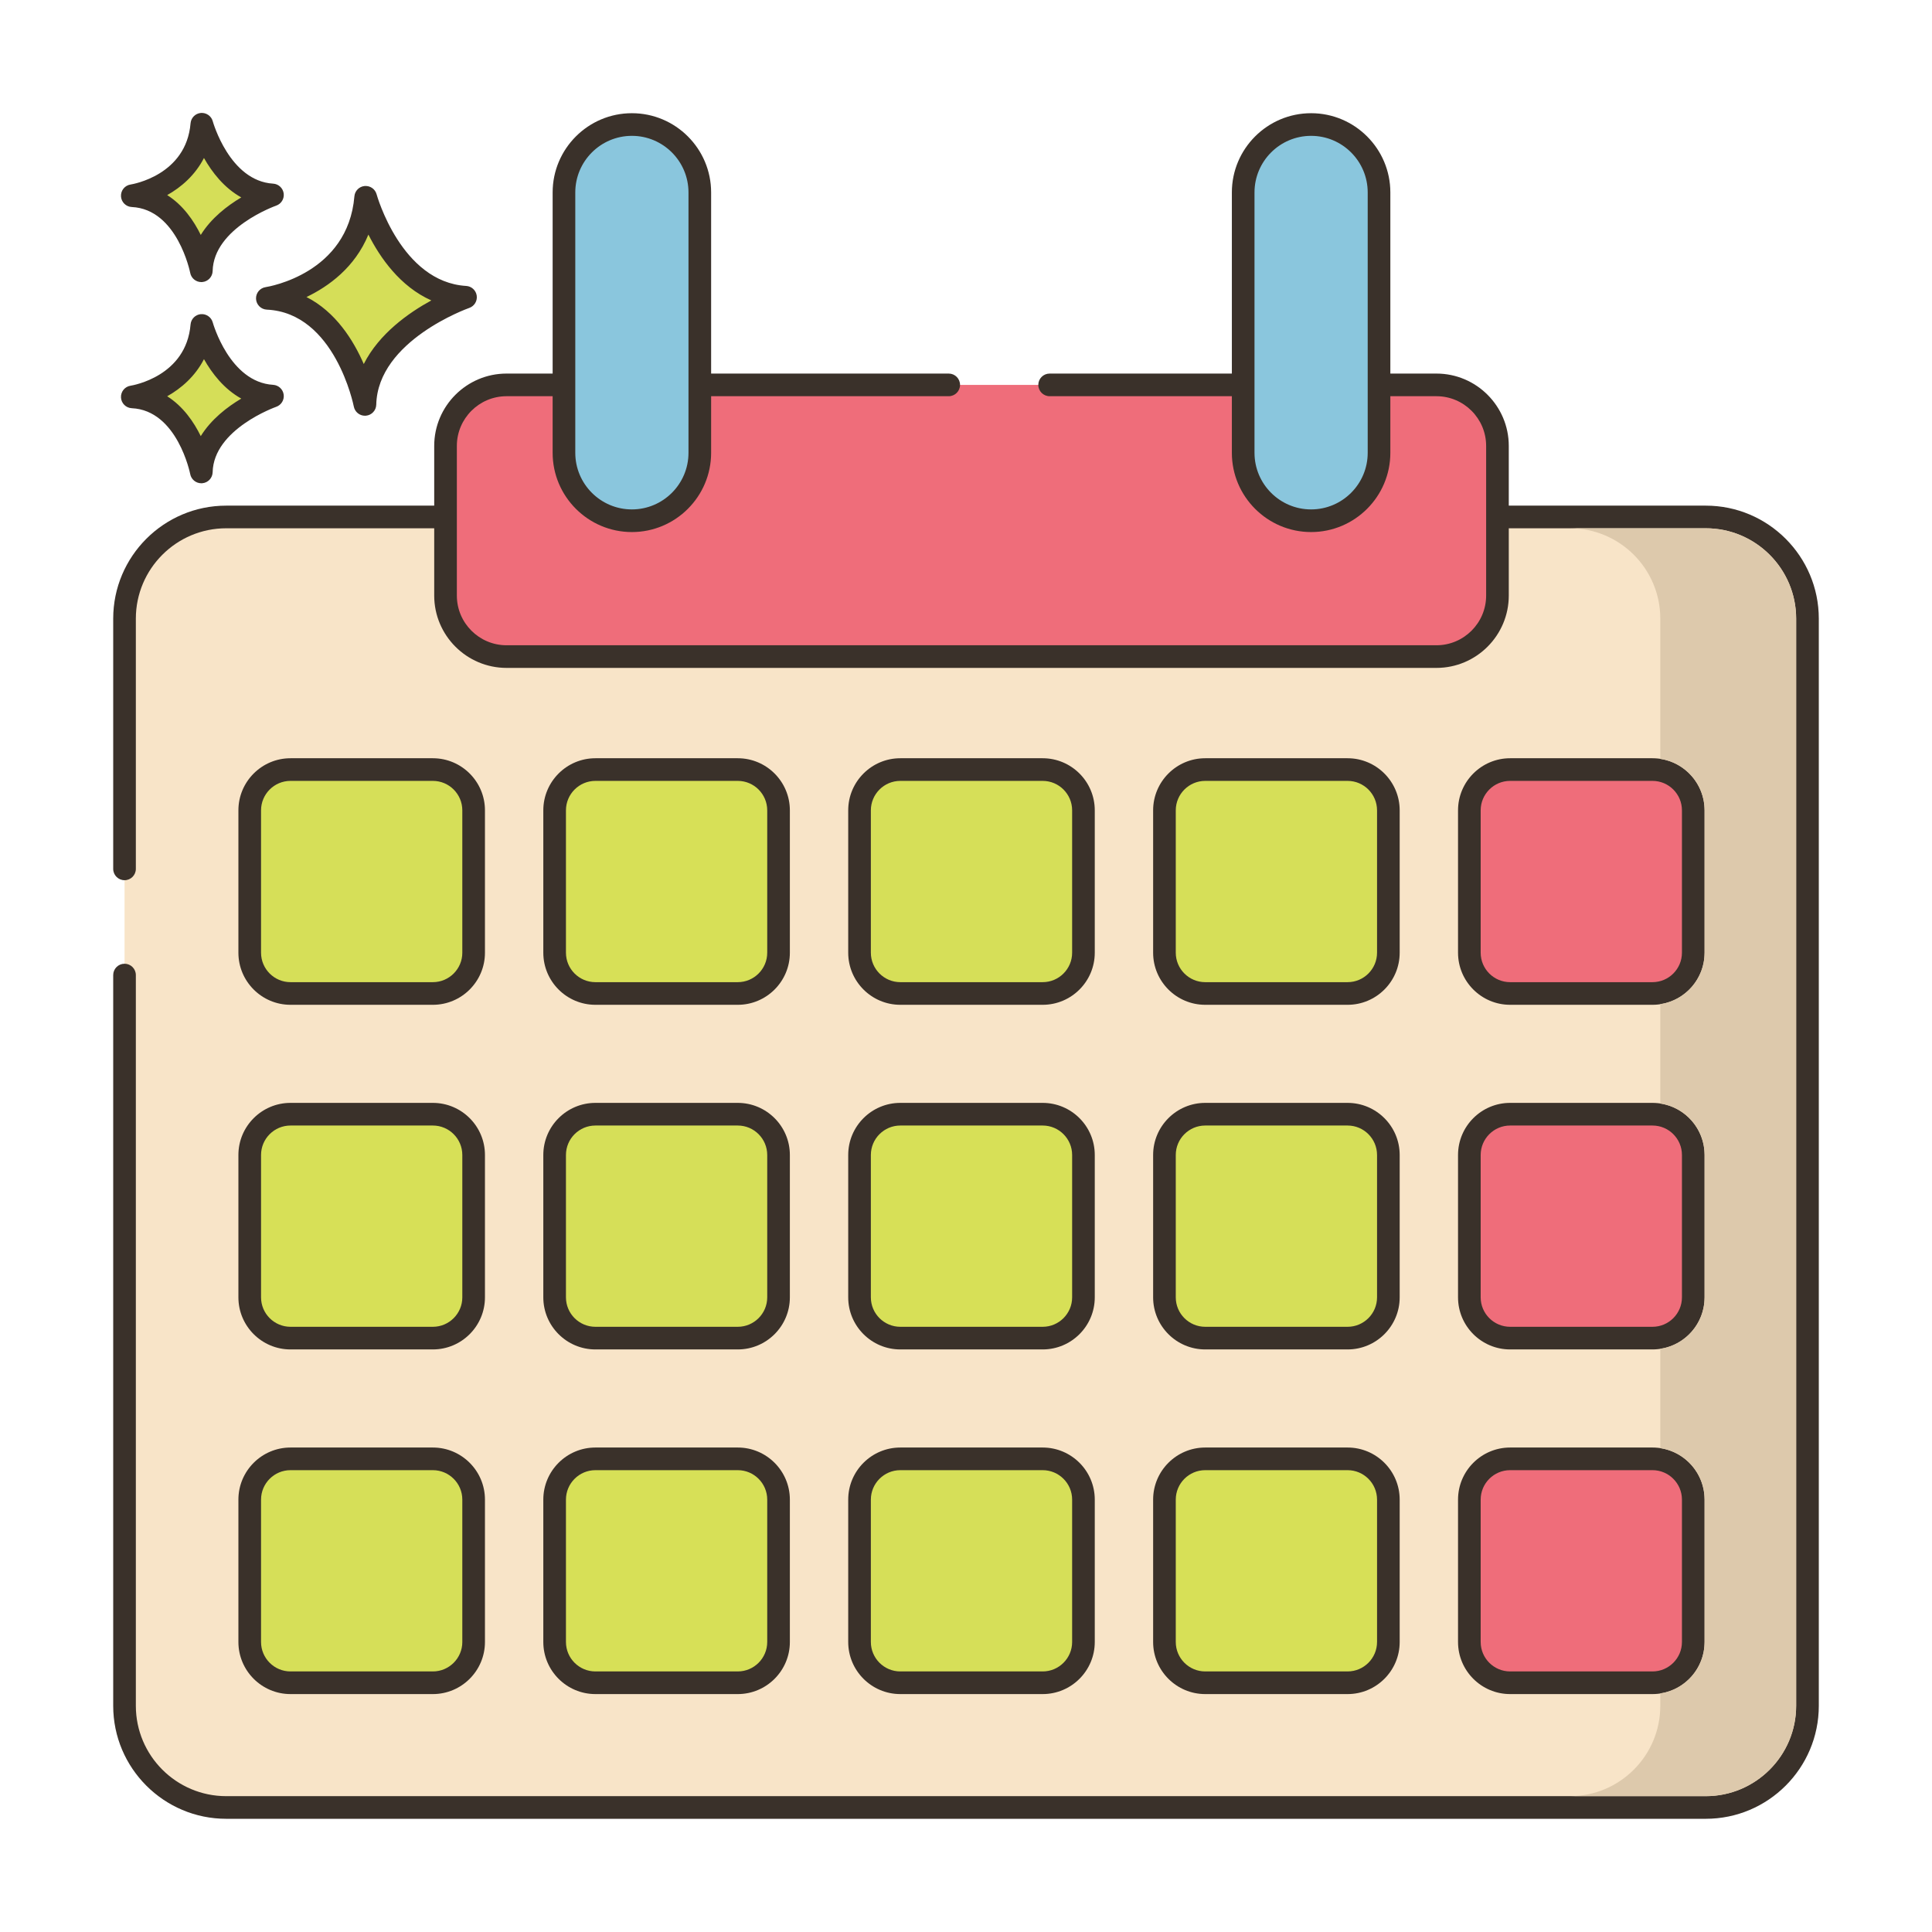 <svg id="Layer_1" enable-background="new 0 0 256 256" height="512" viewBox="0 0 256 256" width="512" xmlns="http://www.w3.org/2000/svg"><path d="m48.455 26.14c-.974 11.564-13.031 13.39-13.031 13.39 10.352.487 12.932 14.059 12.932 14.059.221-9.677 13.328-14.202 13.328-14.202-9.819-.588-13.229-13.247-13.229-13.247z" fill="#d5de58"/><path d="m61.773 37.889c-8.609-.515-11.839-12.025-11.87-12.141-.191-.702-.854-1.161-1.584-1.101-.725.066-1.298.642-1.359 1.367-.86 10.215-11.319 11.963-11.761 12.032-.763.115-1.313.79-1.273 1.561.04.77.657 1.384 1.428 1.421 9.033.425 11.505 12.718 11.528 12.842.138.711.76 1.217 1.473 1.217.042 0 .084-.001.126-.005.765-.064 1.357-.693 1.375-1.459.194-8.509 12.198-12.777 12.319-12.819.675-.235 1.092-.914.994-1.623s-.682-1.249-1.396-1.292zm-13.573 10.347c-1.357-3.13-3.71-6.908-7.591-8.878 2.933-1.405 6.412-3.914 8.206-8.274 1.552 3.071 4.202 6.881 8.339 8.724-3.008 1.64-6.926 4.406-8.954 8.428z" fill="#3a312a"/><path d="m26.745 43.12c-.689 8.179-9.217 9.471-9.217 9.471 7.322.344 9.147 9.944 9.147 9.944.156-6.844 9.427-10.045 9.427-10.045-6.945-.416-9.357-9.37-9.357-9.37z" fill="#d5de58"/><path d="m36.191 50.992c-5.77-.345-7.977-8.185-7.999-8.264-.189-.702-.867-1.164-1.581-1.102-.726.065-1.3.642-1.361 1.368-.579 6.871-7.65 8.067-7.946 8.114-.763.115-1.313.79-1.273 1.561.04.77.657 1.384 1.428 1.421 6.039.284 7.728 8.644 7.743 8.726.136.712.759 1.22 1.473 1.22.041 0 .083-.001.125-.005.765-.063 1.358-.694 1.376-1.461.13-5.709 8.336-8.634 8.416-8.662.677-.234 1.094-.913.997-1.622-.099-.71-.684-1.251-1.398-1.294zm-9.589 6.796c-.924-1.886-2.341-3.948-4.449-5.281 1.856-1.042 3.699-2.63 4.873-4.917 1.058 1.874 2.655 3.955 4.944 5.225-1.851 1.1-3.991 2.741-5.368 4.973z" fill="#3a312a"/><path d="m26.745 16.462c-.689 8.179-9.217 9.471-9.217 9.471 7.322.344 9.147 9.944 9.147 9.944.156-6.844 9.427-10.045 9.427-10.045-6.945-.415-9.357-9.37-9.357-9.37z" fill="#d5de58"/><path d="m36.191 24.334c-5.77-.345-7.977-8.186-7.999-8.265-.189-.702-.867-1.163-1.581-1.102-.726.065-1.3.642-1.361 1.368-.579 6.871-7.65 8.067-7.946 8.114-.763.115-1.313.79-1.273 1.561.04.77.657 1.384 1.428 1.421 6.039.284 7.728 8.644 7.743 8.726.136.712.759 1.22 1.473 1.22.041 0 .083-.001.125-.005.765-.063 1.358-.694 1.376-1.461.13-5.709 8.336-8.634 8.416-8.662.677-.234 1.094-.913.997-1.622-.099-.708-.684-1.25-1.398-1.293zm-9.589 6.797c-.924-1.886-2.341-3.948-4.449-5.281 1.856-1.041 3.699-2.63 4.873-4.917 1.058 1.874 2.656 3.956 4.944 5.225-1.851 1.1-3.991 2.74-5.368 4.973z" fill="#3a312a"/><path d="m226.027 68.5h-196.054c-7.441 0-13.473 6.032-13.473 13.473v33.159 14.069 96.826c0 7.441 6.032 13.473 13.473 13.473h196.054c7.441 0 13.473-6.032 13.473-13.473v-144.054c0-7.441-6.032-13.473-13.473-13.473z" fill="#f8e4c8"/><path d="m226.027 67h-196.054c-8.256 0-14.973 6.717-14.973 14.973v33.159c0 .829.672 1.5 1.5 1.5s1.5-.671 1.5-1.5v-33.159c0-6.602 5.371-11.973 11.973-11.973h196.055c6.601 0 11.972 5.371 11.972 11.973v144.054c0 6.602-5.371 11.973-11.973 11.973h-196.054c-6.602 0-11.973-5.371-11.973-11.973v-96.826c0-.829-.672-1.5-1.5-1.5s-1.5.671-1.5 1.5v96.826c0 8.256 6.717 14.973 14.973 14.973h196.055c8.256 0 14.973-6.717 14.973-14.973v-144.054c-.001-8.256-6.718-14.973-14.974-14.973z" fill="#3a312a"/><path d="m190.334 51h-51.253-13.371-58.588c-4.466 0-8.087 3.621-8.087 8.087v19.826c0 4.466 3.621 8.087 8.087 8.087h123.213c4.466 0 8.087-3.621 8.087-8.087v-19.826c-.001-4.466-3.622-8.087-8.088-8.087z" fill="#ef6d7a"/><path d="m190.334 49.5h-51.253c-.828 0-1.5.671-1.5 1.5s.672 1.5 1.5 1.5h51.253c3.632 0 6.587 2.955 6.587 6.587v19.826c0 3.632-2.955 6.587-6.587 6.587h-123.213c-3.632 0-6.586-2.955-6.586-6.587v-19.826c0-3.632 2.954-6.587 6.586-6.587h58.589c.828 0 1.5-.671 1.5-1.5s-.672-1.5-1.5-1.5h-58.589c-5.286 0-9.586 4.301-9.586 9.587v19.826c0 5.286 4.3 9.587 9.586 9.587h123.213c5.286 0 9.587-4.301 9.587-9.587v-19.826c0-5.286-4.301-9.587-9.587-9.587z" fill="#3a312a"/><path d="m57.356 101.971h-18.863c-2.984 0-5.403 2.419-5.403 5.403v18.863c0 2.984 2.419 5.403 5.403 5.403h18.863c2.984 0 5.403-2.419 5.403-5.403v-18.863c.001-2.983-2.419-5.403-5.403-5.403z" fill="#d6df58"/><path d="m57.356 100.471h-18.863c-3.807 0-6.903 3.097-6.903 6.904v18.863c0 3.807 3.097 6.903 6.903 6.903h18.863c3.807 0 6.903-3.097 6.903-6.903v-18.863c.001-3.807-3.096-6.904-6.903-6.904zm3.904 25.767c0 2.152-1.751 3.903-3.903 3.903h-18.864c-2.152 0-3.903-1.751-3.903-3.903v-18.863c0-2.152 1.751-3.904 3.903-3.904h18.863c2.152 0 3.903 1.751 3.903 3.904v18.863z" fill="#3a312a"/><path d="m97.758 101.971h-18.863c-2.984 0-5.403 2.419-5.403 5.403v18.863c0 2.984 2.419 5.403 5.403 5.403h18.863c2.984 0 5.403-2.419 5.403-5.403v-18.863c0-2.983-2.419-5.403-5.403-5.403z" fill="#d7e057"/><path d="m97.758 100.471h-18.863c-3.807 0-6.903 3.097-6.903 6.904v18.863c0 3.807 3.097 6.903 6.903 6.903h18.863c3.807 0 6.903-3.097 6.903-6.903v-18.863c0-3.807-3.097-6.904-6.903-6.904zm3.903 25.767c0 2.152-1.751 3.903-3.903 3.903h-18.863c-2.152 0-3.903-1.751-3.903-3.903v-18.863c0-2.152 1.751-3.904 3.903-3.904h18.863c2.152 0 3.903 1.751 3.903 3.904z" fill="#3a312a"/><path d="m138.159 101.971h-18.863c-2.984 0-5.403 2.419-5.403 5.403v18.863c0 2.984 2.419 5.403 5.403 5.403h18.863c2.984 0 5.403-2.419 5.403-5.403v-18.863c.001-2.983-2.418-5.403-5.403-5.403z" fill="#d6df58"/><path d="m138.159 100.471h-18.863c-3.807 0-6.903 3.097-6.903 6.904v18.863c0 3.807 3.097 6.903 6.903 6.903h18.863c3.807 0 6.903-3.097 6.903-6.903v-18.863c.001-3.807-3.096-6.904-6.903-6.904zm3.904 25.767c0 2.152-1.751 3.903-3.903 3.903h-18.863c-2.152 0-3.903-1.751-3.903-3.903v-18.863c0-2.152 1.751-3.904 3.903-3.904h18.863c2.152 0 3.903 1.751 3.903 3.904z" fill="#3a312a"/><path d="m178.561 101.971h-18.863c-2.984 0-5.403 2.419-5.403 5.403v18.863c0 2.984 2.419 5.403 5.403 5.403h18.863c2.984 0 5.403-2.419 5.403-5.403v-18.863c0-2.983-2.419-5.403-5.403-5.403z" fill="#d6df58"/><path d="m178.562 100.471h-18.863c-3.807 0-6.903 3.097-6.903 6.904v18.863c0 3.807 3.097 6.903 6.903 6.903h18.863c3.807 0 6.903-3.097 6.903-6.903v-18.863c0-3.807-3.097-6.904-6.903-6.904zm3.903 25.767c0 2.152-1.751 3.903-3.903 3.903h-18.863c-2.152 0-3.903-1.751-3.903-3.903v-18.863c0-2.152 1.751-3.904 3.903-3.904h18.863c2.152 0 3.903 1.751 3.903 3.904z" fill="#3a312a"/><path d="m218.963 101.971h-18.864c-2.984 0-5.403 2.419-5.403 5.403v18.863c0 2.984 2.419 5.403 5.403 5.403h18.864c2.984 0 5.403-2.419 5.403-5.403v-18.863c0-2.983-2.419-5.403-5.403-5.403z" fill="#ef6d7a"/><path d="m218.963 100.471h-18.863c-3.807 0-6.903 3.097-6.903 6.904v18.863c0 3.807 3.097 6.903 6.903 6.903h18.863c3.807 0 6.903-3.097 6.903-6.903v-18.863c0-3.807-3.096-6.904-6.903-6.904zm3.903 25.767c0 2.152-1.751 3.903-3.903 3.903h-18.863c-2.152 0-3.903-1.751-3.903-3.903v-18.863c0-2.152 1.751-3.904 3.903-3.904h18.863c2.152 0 3.903 1.751 3.903 3.904z" fill="#3a312a"/><path d="m57.356 147.638h-18.863c-2.984 0-5.403 2.419-5.403 5.403v18.863c0 2.984 2.419 5.403 5.403 5.403h18.863c2.984 0 5.403-2.419 5.403-5.403v-18.863c.001-2.984-2.419-5.403-5.403-5.403z" fill="#d7e057"/><path d="m57.356 146.138h-18.863c-3.807 0-6.903 3.097-6.903 6.903v18.864c0 3.806 3.097 6.902 6.903 6.902h18.863c3.807 0 6.903-3.097 6.903-6.902v-18.864c.001-3.807-3.096-6.903-6.903-6.903zm3.904 25.767c0 2.151-1.751 3.902-3.903 3.902h-18.864c-2.152 0-3.903-1.751-3.903-3.902v-18.864c0-2.152 1.751-3.903 3.903-3.903h18.863c2.152 0 3.903 1.751 3.903 3.903v18.864z" fill="#3a312a"/><path d="m97.758 147.638h-18.863c-2.984 0-5.403 2.419-5.403 5.403v18.863c0 2.984 2.419 5.403 5.403 5.403h18.863c2.984 0 5.403-2.419 5.403-5.403v-18.863c0-2.984-2.419-5.403-5.403-5.403z" fill="#d6df58"/><path d="m97.758 146.138h-18.863c-3.807 0-6.903 3.097-6.903 6.903v18.864c0 3.806 3.097 6.902 6.903 6.902h18.863c3.807 0 6.903-3.097 6.903-6.902v-18.864c0-3.807-3.097-6.903-6.903-6.903zm3.903 25.767c0 2.151-1.751 3.902-3.903 3.902h-18.863c-2.152 0-3.903-1.751-3.903-3.902v-18.864c0-2.152 1.751-3.903 3.903-3.903h18.863c2.152 0 3.903 1.751 3.903 3.903z" fill="#3a312a"/><path d="m138.159 147.638h-18.863c-2.984 0-5.403 2.419-5.403 5.403v18.863c0 2.984 2.419 5.403 5.403 5.403h18.863c2.984 0 5.403-2.419 5.403-5.403v-18.863c.001-2.984-2.418-5.403-5.403-5.403z" fill="#d7e057"/><path d="m138.159 146.138h-18.863c-3.807 0-6.903 3.097-6.903 6.903v18.864c0 3.806 3.097 6.902 6.903 6.902h18.863c3.807 0 6.903-3.097 6.903-6.902v-18.864c.001-3.807-3.096-6.903-6.903-6.903zm3.904 25.767c0 2.151-1.751 3.902-3.903 3.902h-18.863c-2.152 0-3.903-1.751-3.903-3.902v-18.864c0-2.152 1.751-3.903 3.903-3.903h18.863c2.152 0 3.903 1.751 3.903 3.903z" fill="#3a312a"/><path d="m178.561 147.638h-18.863c-2.984 0-5.403 2.419-5.403 5.403v18.863c0 2.984 2.419 5.403 5.403 5.403h18.863c2.984 0 5.403-2.419 5.403-5.403v-18.863c0-2.984-2.419-5.403-5.403-5.403z" fill="#d6df58"/><path d="m178.562 146.138h-18.863c-3.807 0-6.903 3.097-6.903 6.903v18.864c0 3.806 3.097 6.902 6.903 6.902h18.863c3.807 0 6.903-3.097 6.903-6.902v-18.864c0-3.807-3.097-6.903-6.903-6.903zm3.903 25.767c0 2.151-1.751 3.902-3.903 3.902h-18.863c-2.152 0-3.903-1.751-3.903-3.902v-18.864c0-2.152 1.751-3.903 3.903-3.903h18.863c2.152 0 3.903 1.751 3.903 3.903z" fill="#3a312a"/><path d="m218.963 147.638h-18.864c-2.984 0-5.403 2.419-5.403 5.403v18.863c0 2.984 2.419 5.403 5.403 5.403h18.864c2.984 0 5.403-2.419 5.403-5.403v-18.863c0-2.984-2.419-5.403-5.403-5.403z" fill="#ef6d7a"/><path d="m218.963 146.138h-18.863c-3.807 0-6.903 3.097-6.903 6.903v18.864c0 3.806 3.097 6.902 6.903 6.902h18.863c3.807 0 6.903-3.097 6.903-6.902v-18.864c0-3.807-3.096-6.903-6.903-6.903zm3.903 25.767c0 2.151-1.751 3.902-3.903 3.902h-18.863c-2.152 0-3.903-1.751-3.903-3.902v-18.864c0-2.152 1.751-3.903 3.903-3.903h18.863c2.152 0 3.903 1.751 3.903 3.903z" fill="#3a312a"/><path d="m57.356 193.305h-18.863c-2.984 0-5.403 2.419-5.403 5.403v18.863c0 2.984 2.419 5.404 5.403 5.404h18.863c2.984 0 5.403-2.419 5.403-5.404v-18.863c.001-2.984-2.419-5.403-5.403-5.403z" fill="#d6df58"/><path d="m57.356 191.805h-18.863c-3.807 0-6.903 3.097-6.903 6.903v18.863c0 3.807 3.097 6.903 6.903 6.903h18.863c3.807 0 6.903-3.097 6.903-6.903v-18.863c.001-3.807-3.096-6.903-6.903-6.903zm3.904 25.766c0 2.152-1.751 3.903-3.903 3.903h-18.864c-2.152 0-3.903-1.751-3.903-3.903v-18.863c0-2.152 1.751-3.903 3.903-3.903h18.863c2.152 0 3.903 1.751 3.903 3.903v18.863z" fill="#3a312a"/><path d="m97.758 193.305h-18.863c-2.984 0-5.403 2.419-5.403 5.403v18.863c0 2.984 2.419 5.404 5.403 5.404h18.863c2.984 0 5.403-2.419 5.403-5.404v-18.863c0-2.984-2.419-5.403-5.403-5.403z" fill="#d7e057"/><path d="m97.758 191.805h-18.863c-3.807 0-6.903 3.097-6.903 6.903v18.863c0 3.807 3.097 6.903 6.903 6.903h18.863c3.807 0 6.903-3.097 6.903-6.903v-18.863c0-3.807-3.097-6.903-6.903-6.903zm3.903 25.766c0 2.152-1.751 3.903-3.903 3.903h-18.863c-2.152 0-3.903-1.751-3.903-3.903v-18.863c0-2.152 1.751-3.903 3.903-3.903h18.863c2.152 0 3.903 1.751 3.903 3.903z" fill="#3a312a"/><path d="m138.159 193.305h-18.863c-2.984 0-5.403 2.419-5.403 5.403v18.863c0 2.984 2.419 5.404 5.403 5.404h18.863c2.984 0 5.403-2.419 5.403-5.404v-18.863c.001-2.984-2.418-5.403-5.403-5.403z" fill="#d6df58"/><path d="m138.159 191.805h-18.863c-3.807 0-6.903 3.097-6.903 6.903v18.863c0 3.807 3.097 6.903 6.903 6.903h18.863c3.807 0 6.903-3.097 6.903-6.903v-18.863c.001-3.807-3.096-6.903-6.903-6.903zm3.904 25.766c0 2.152-1.751 3.903-3.903 3.903h-18.863c-2.152 0-3.903-1.751-3.903-3.903v-18.863c0-2.152 1.751-3.903 3.903-3.903h18.863c2.152 0 3.903 1.751 3.903 3.903z" fill="#3a312a"/><path d="m178.561 193.305h-18.863c-2.984 0-5.403 2.419-5.403 5.403v18.863c0 2.984 2.419 5.404 5.403 5.404h18.863c2.984 0 5.403-2.419 5.403-5.404v-18.863c0-2.984-2.419-5.403-5.403-5.403z" fill="#d7e057"/><path d="m178.562 191.805h-18.863c-3.807 0-6.903 3.097-6.903 6.903v18.863c0 3.807 3.097 6.903 6.903 6.903h18.863c3.807 0 6.903-3.097 6.903-6.903v-18.863c0-3.807-3.097-6.903-6.903-6.903zm3.903 25.766c0 2.152-1.751 3.903-3.903 3.903h-18.863c-2.152 0-3.903-1.751-3.903-3.903v-18.863c0-2.152 1.751-3.903 3.903-3.903h18.863c2.152 0 3.903 1.751 3.903 3.903z" fill="#3a312a"/><path d="m218.963 193.305h-18.864c-2.984 0-5.403 2.419-5.403 5.403v18.863c0 2.984 2.419 5.404 5.403 5.404h18.864c2.984 0 5.403-2.419 5.403-5.404v-18.863c0-2.984-2.419-5.403-5.403-5.403z" fill="#ef6d7a"/><path d="m218.963 191.805h-18.863c-3.807 0-6.903 3.097-6.903 6.903v18.863c0 3.807 3.097 6.903 6.903 6.903h18.863c3.807 0 6.903-3.097 6.903-6.903v-18.863c0-3.807-3.096-6.903-6.903-6.903zm3.903 25.766c0 2.152-1.751 3.903-3.903 3.903h-18.863c-2.152 0-3.903-1.751-3.903-3.903v-18.863c0-2.152 1.751-3.903 3.903-3.903h18.863c2.152 0 3.903 1.751 3.903 3.903z" fill="#3a312a"/><path d="m83.728 16.5c-4.971 0-9 4.029-9 9v34.5c0 4.971 4.029 9 9 9s9-4.029 9-9v-34.5c0-4.971-4.03-9-9-9z" fill="#8ac6dd"/><path d="m83.728 15c-5.79 0-10.5 4.71-10.5 10.5v34.5c0 5.79 4.71 10.5 10.5 10.5s10.5-4.71 10.5-10.5v-34.5c0-5.79-4.71-10.5-10.5-10.5zm7.5 45c0 4.136-3.364 7.5-7.5 7.5s-7.5-3.364-7.5-7.5v-34.5c0-4.136 3.364-7.5 7.5-7.5s7.5 3.364 7.5 7.5z" fill="#3a312a"/><path d="m173.728 16.5c-4.971 0-9 4.029-9 9v34.5c0 4.971 4.029 9 9 9s9-4.029 9-9v-34.5c0-4.971-4.03-9-9-9z" fill="#8ac6dd"/><path d="m173.728 15c-5.79 0-10.5 4.71-10.5 10.5v34.5c0 5.79 4.71 10.5 10.5 10.5s10.5-4.71 10.5-10.5v-34.5c0-5.79-4.71-10.5-10.5-10.5zm7.5 45c0 4.136-3.364 7.5-7.5 7.5s-7.5-3.364-7.5-7.5v-34.5c0-4.136 3.364-7.5 7.5-7.5s7.5 3.364 7.5 7.5z" fill="#3a312a"/><path d="m226.028 70h-18c6.6 0 11.97 5.37 11.97 11.97v18.59c3.32.49 5.87 3.36 5.87 6.82v18.86c0 3.45-2.55 6.32-5.87 6.81v13.18c3.32.49 5.87 3.35 5.87 6.81v18.87c0 3.45-2.55 6.32-5.87 6.81v13.17c3.32.49 5.87 3.36 5.87 6.82v18.86c0 3.46-2.55 6.32-5.87 6.81v1.65c0 6.6-5.37 11.97-11.97 11.97h18c6.6 0 11.97-5.37 11.97-11.97v-144.06c0-6.6-5.37-11.97-11.97-11.97z" fill="#ddc9ac"/></svg>